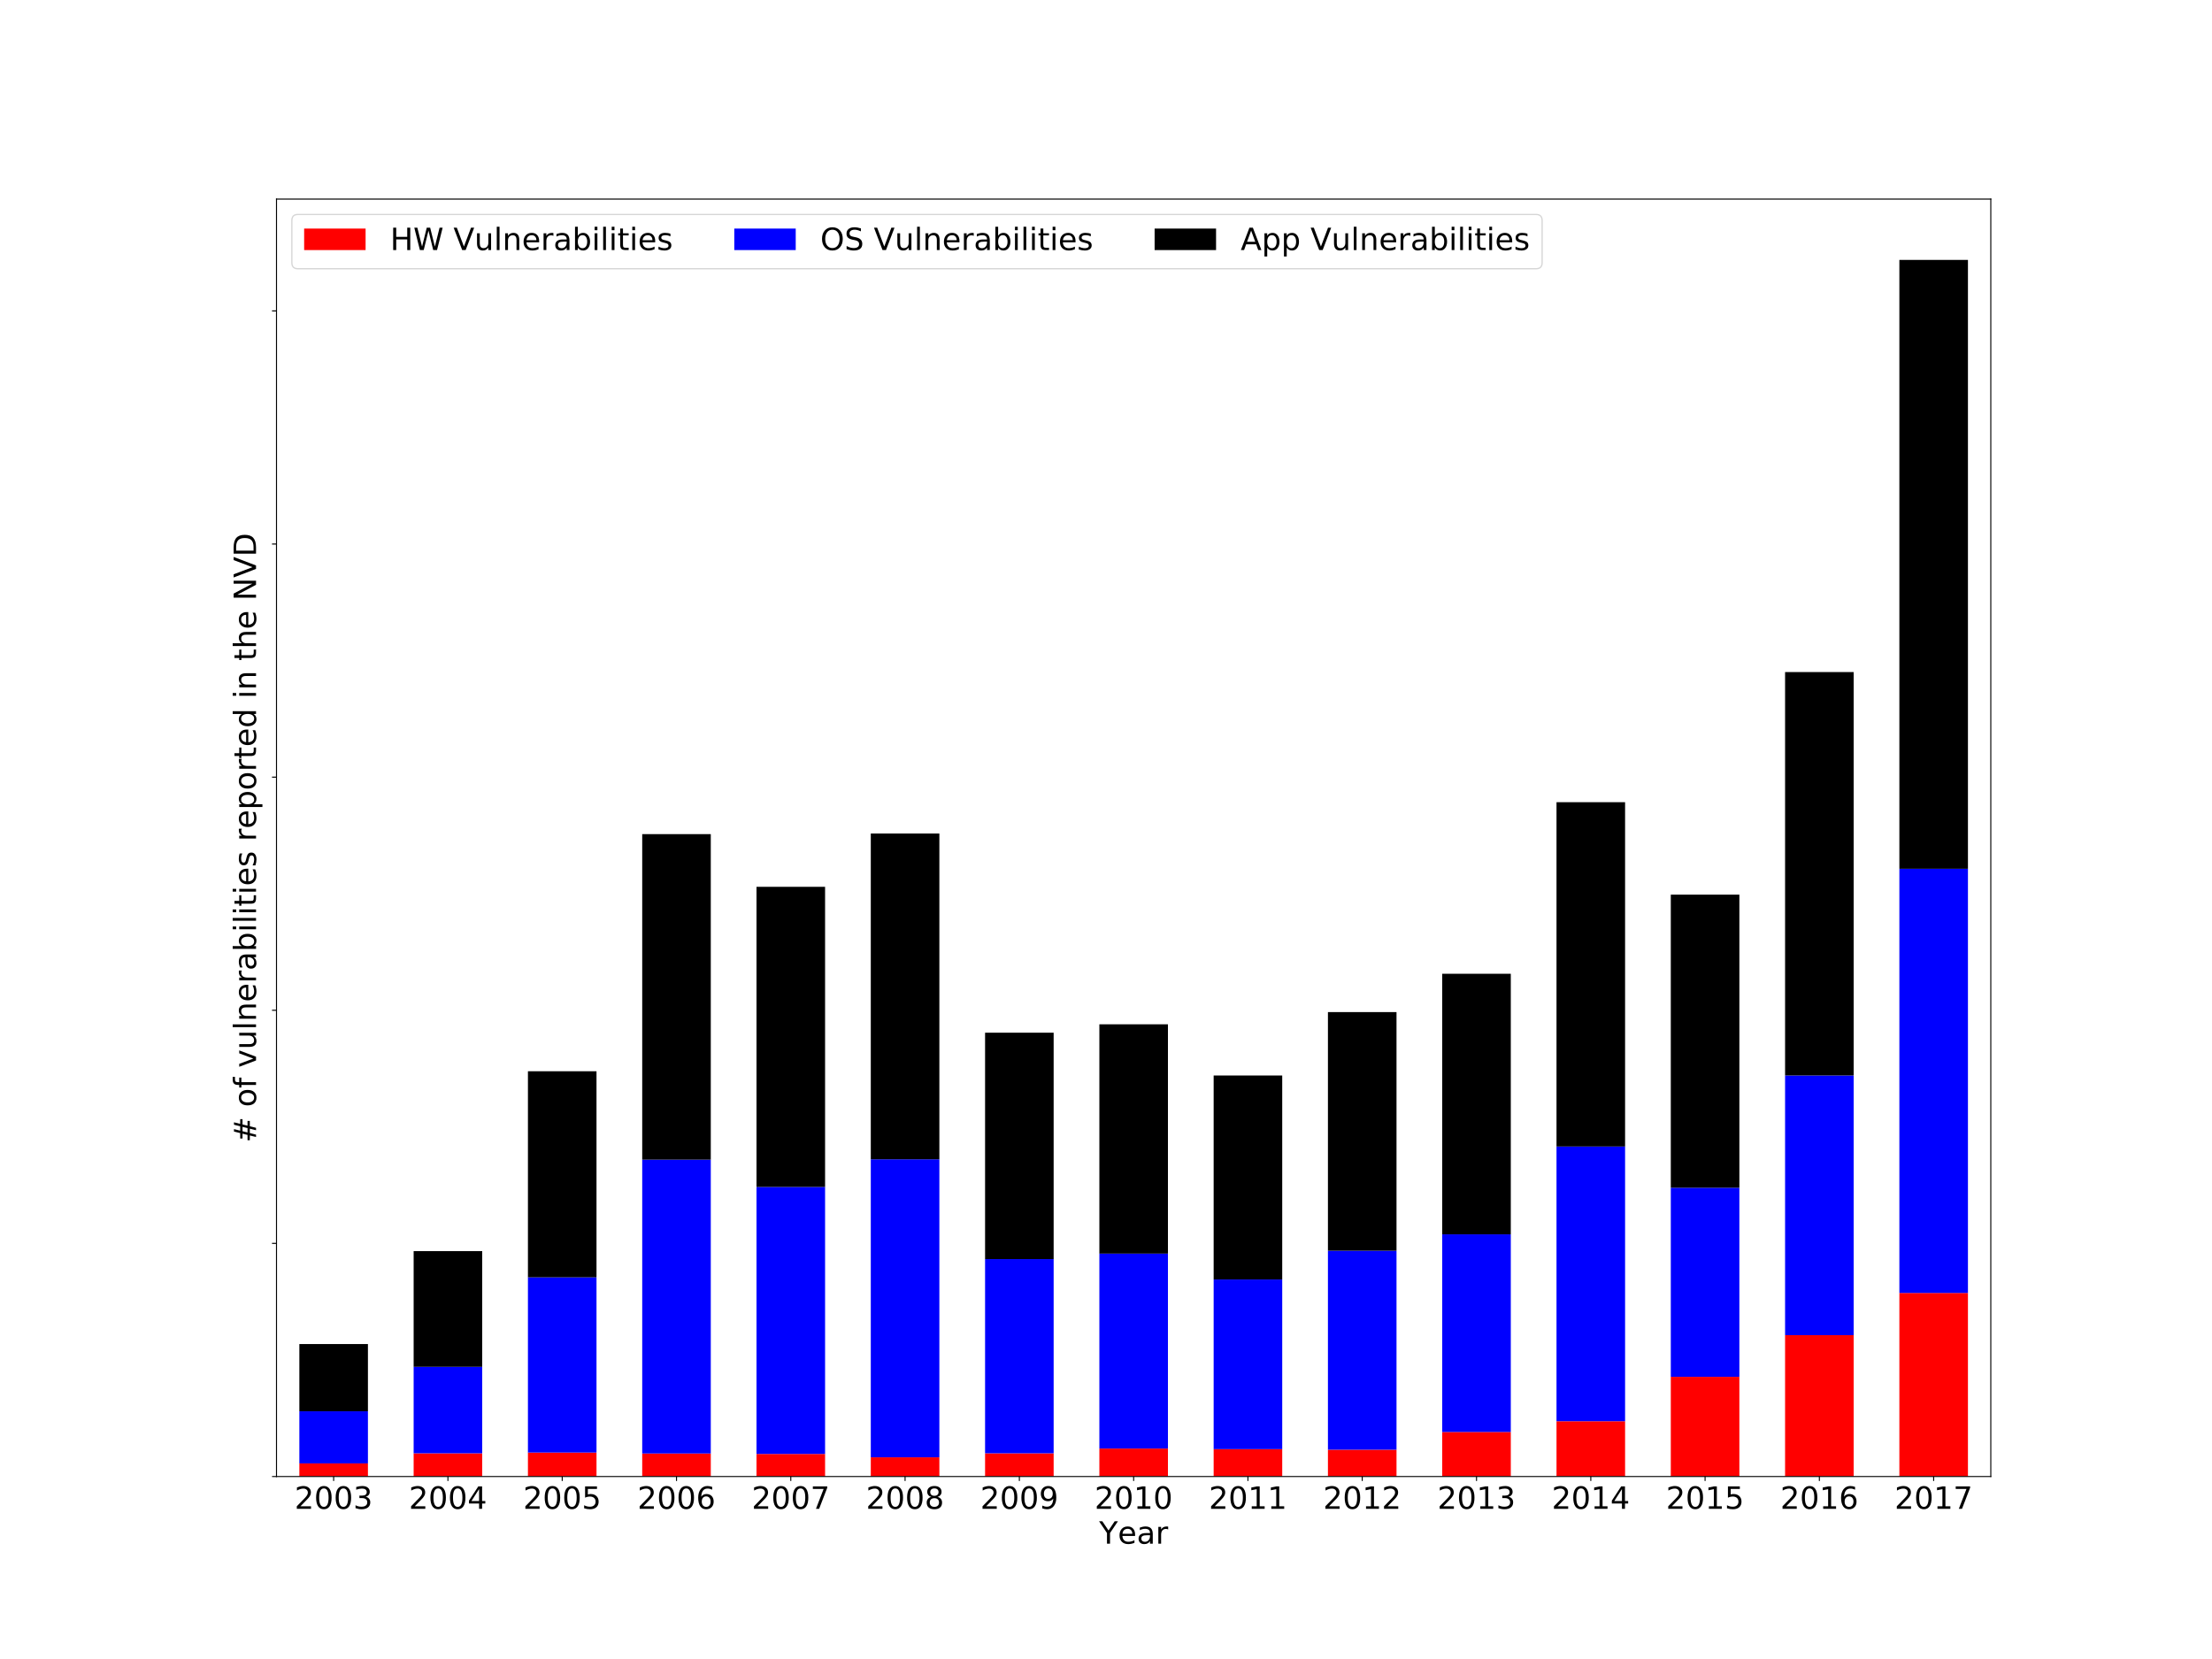 <?xml version="1.0" encoding="utf-8" standalone="no"?>
<!DOCTYPE svg PUBLIC "-//W3C//DTD SVG 1.1//EN"
  "http://www.w3.org/Graphics/SVG/1.1/DTD/svg11.dtd">
<!-- Created with matplotlib (http://matplotlib.org/) -->
<svg height="1296pt" version="1.1" viewBox="0 0 1728 1296" width="1728pt" xmlns="http://www.w3.org/2000/svg" xmlns:xlink="http://www.w3.org/1999/xlink">
 <defs>
  <style type="text/css">
*{stroke-linecap:butt;stroke-linejoin:round;}
  </style>
 </defs>
 <g id="figure_1">
  <g id="patch_1">
   <path d="M 0 1296 
L 1728 1296 
L 1728 0 
L 0 0 
z
" style="fill:#ffffff;"/>
  </g>
  <g id="axes_1">
   <g id="patch_2">
    <path d="M 216 1153.44 
L 1555.2 1153.44 
L 1555.2 155.52 
L 216 155.52 
z
" style="fill:#ffffff;"/>
   </g>
   <g id="patch_3">
    <path clip-path="url(#p1d2dac8d9f)" d="M 233.856 1153.44 
L 287.424 1153.44 
L 287.424 1143.205 
L 233.856 1143.205 
z
" style="fill:#ff0000;"/>
   </g>
   <g id="patch_4">
    <path clip-path="url(#p1d2dac8d9f)" d="M 323.136 1153.44 
L 376.704 1153.44 
L 376.704 1135.302 
L 323.136 1135.302 
z
" style="fill:#ff0000;"/>
   </g>
   <g id="patch_5">
    <path clip-path="url(#p1d2dac8d9f)" d="M 412.416 1153.44 
L 465.984 1153.44 
L 465.984 1134.719 
L 412.416 1134.719 
z
" style="fill:#ff0000;"/>
   </g>
   <g id="patch_6">
    <path clip-path="url(#p1d2dac8d9f)" d="M 501.696 1153.44 
L 555.264 1153.44 
L 555.264 1135.447 
L 501.696 1135.447 
z
" style="fill:#ff0000;"/>
   </g>
   <g id="patch_7">
    <path clip-path="url(#p1d2dac8d9f)" d="M 590.976 1153.44 
L 644.544 1153.44 
L 644.544 1135.812 
L 590.976 1135.812 
z
" style="fill:#ff0000;"/>
   </g>
   <g id="patch_8">
    <path clip-path="url(#p1d2dac8d9f)" d="M 680.256 1153.44 
L 733.824 1153.44 
L 733.824 1138.434 
L 680.256 1138.434 
z
" style="fill:#ff0000;"/>
   </g>
   <g id="patch_9">
    <path clip-path="url(#p1d2dac8d9f)" d="M 769.536 1153.44 
L 823.104 1153.44 
L 823.104 1135.302 
L 769.536 1135.302 
z
" style="fill:#ff0000;"/>
   </g>
   <g id="patch_10">
    <path clip-path="url(#p1d2dac8d9f)" d="M 858.816 1153.44 
L 912.384 1153.44 
L 912.384 1131.587 
L 858.816 1131.587 
z
" style="fill:#ff0000;"/>
   </g>
   <g id="patch_11">
    <path clip-path="url(#p1d2dac8d9f)" d="M 948.096 1153.44 
L 1001.664 1153.44 
L 1001.664 1132.06 
L 948.096 1132.06 
z
" style="fill:#ff0000;"/>
   </g>
   <g id="patch_12">
    <path clip-path="url(#p1d2dac8d9f)" d="M 1037.376 1153.44 
L 1090.944 1153.44 
L 1090.944 1132.497 
L 1037.376 1132.497 
z
" style="fill:#ff0000;"/>
   </g>
   <g id="patch_13">
    <path clip-path="url(#p1d2dac8d9f)" d="M 1126.656 1153.44 
L 1180.224 1153.44 
L 1180.224 1118.657 
L 1126.656 1118.657 
z
" style="fill:#ff0000;"/>
   </g>
   <g id="patch_14">
    <path clip-path="url(#p1d2dac8d9f)" d="M 1215.936 1153.44 
L 1269.504 1153.44 
L 1269.504 1110.243 
L 1215.936 1110.243 
z
" style="fill:#ff0000;"/>
   </g>
   <g id="patch_15">
    <path clip-path="url(#p1d2dac8d9f)" d="M 1305.216 1153.44 
L 1358.784 1153.44 
L 1358.784 1075.569 
L 1305.216 1075.569 
z
" style="fill:#ff0000;"/>
   </g>
   <g id="patch_16">
    <path clip-path="url(#p1d2dac8d9f)" d="M 1394.496 1153.44 
L 1448.064 1153.44 
L 1448.064 1043.008 
L 1394.496 1043.008 
z
" style="fill:#ff0000;"/>
   </g>
   <g id="patch_17">
    <path clip-path="url(#p1d2dac8d9f)" d="M 1483.776 1153.44 
L 1537.344 1153.44 
L 1537.344 1010.046 
L 1483.776 1010.046 
z
" style="fill:#ff0000;"/>
   </g>
   <g id="patch_18">
    <path clip-path="url(#p1d2dac8d9f)" d="M 1573.056 1153.44 
L 1626.624 1153.44 
L 1626.624 1049.637 
L 1573.056 1049.637 
z
" style="fill:#ff0000;"/>
   </g>
   <g id="patch_19">
    <path clip-path="url(#p1d2dac8d9f)" d="M 233.856 1143.205 
L 287.424 1143.205 
L 287.424 1102.485 
L 233.856 1102.485 
z
" style="fill:#0000ff;"/>
   </g>
   <g id="patch_20">
    <path clip-path="url(#p1d2dac8d9f)" d="M 323.136 1135.302 
L 376.704 1135.302 
L 376.704 1067.739 
L 323.136 1067.739 
z
" style="fill:#0000ff;"/>
   </g>
   <g id="patch_21">
    <path clip-path="url(#p1d2dac8d9f)" d="M 412.416 1134.719 
L 465.984 1134.719 
L 465.984 997.808 
L 412.416 997.808 
z
" style="fill:#0000ff;"/>
   </g>
   <g id="patch_22">
    <path clip-path="url(#p1d2dac8d9f)" d="M 501.696 1135.447 
L 555.264 1135.447 
L 555.264 905.915 
L 501.696 905.915 
z
" style="fill:#0000ff;"/>
   </g>
   <g id="patch_23">
    <path clip-path="url(#p1d2dac8d9f)" d="M 590.976 1135.812 
L 644.544 1135.812 
L 644.544 927.222 
L 590.976 927.222 
z
" style="fill:#0000ff;"/>
   </g>
   <g id="patch_24">
    <path clip-path="url(#p1d2dac8d9f)" d="M 680.256 1138.434 
L 733.824 1138.434 
L 733.824 905.624 
L 680.256 905.624 
z
" style="fill:#0000ff;"/>
   </g>
   <g id="patch_25">
    <path clip-path="url(#p1d2dac8d9f)" d="M 769.536 1135.302 
L 823.104 1135.302 
L 823.104 983.603 
L 769.536 983.603 
z
" style="fill:#0000ff;"/>
   </g>
   <g id="patch_26">
    <path clip-path="url(#p1d2dac8d9f)" d="M 858.816 1131.587 
L 912.384 1131.587 
L 912.384 979.306 
L 858.816 979.306 
z
" style="fill:#0000ff;"/>
   </g>
   <g id="patch_27">
    <path clip-path="url(#p1d2dac8d9f)" d="M 948.096 1132.06 
L 1001.664 1132.06 
L 1001.664 999.52 
L 948.096 999.52 
z
" style="fill:#0000ff;"/>
   </g>
   <g id="patch_28">
    <path clip-path="url(#p1d2dac8d9f)" d="M 1037.376 1132.497 
L 1090.944 1132.497 
L 1090.944 977.047 
L 1037.376 977.047 
z
" style="fill:#0000ff;"/>
   </g>
   <g id="patch_29">
    <path clip-path="url(#p1d2dac8d9f)" d="M 1126.656 1118.657 
L 1180.224 1118.657 
L 1180.224 964.263 
L 1126.656 964.263 
z
" style="fill:#0000ff;"/>
   </g>
   <g id="patch_30">
    <path clip-path="url(#p1d2dac8d9f)" d="M 1215.936 1110.243 
L 1269.504 1110.243 
L 1269.504 895.644 
L 1215.936 895.644 
z
" style="fill:#0000ff;"/>
   </g>
   <g id="patch_31">
    <path clip-path="url(#p1d2dac8d9f)" d="M 1305.216 1075.569 
L 1358.784 1075.569 
L 1358.784 927.841 
L 1305.216 927.841 
z
" style="fill:#0000ff;"/>
   </g>
   <g id="patch_32">
    <path clip-path="url(#p1d2dac8d9f)" d="M 1394.496 1043.008 
L 1448.064 1043.008 
L 1448.064 840.137 
L 1394.496 840.137 
z
" style="fill:#0000ff;"/>
   </g>
   <g id="patch_33">
    <path clip-path="url(#p1d2dac8d9f)" d="M 1483.776 1010.046 
L 1537.344 1010.046 
L 1537.344 678.677 
L 1483.776 678.677 
z
" style="fill:#0000ff;"/>
   </g>
   <g id="patch_34">
    <path clip-path="url(#p1d2dac8d9f)" d="M 1573.056 1049.637 
L 1626.624 1049.637 
L 1626.624 771.517 
L 1573.056 771.517 
z
" style="fill:#0000ff;"/>
   </g>
   <g id="patch_35">
    <path clip-path="url(#p1d2dac8d9f)" d="M 233.856 1102.485 
L 287.424 1102.485 
L 287.424 1049.965 
L 233.856 1049.965 
z
"/>
   </g>
   <g id="patch_36">
    <path clip-path="url(#p1d2dac8d9f)" d="M 323.136 1067.739 
L 376.704 1067.739 
L 376.704 977.375 
L 323.136 977.375 
z
"/>
   </g>
   <g id="patch_37">
    <path clip-path="url(#p1d2dac8d9f)" d="M 412.416 997.808 
L 465.984 997.808 
L 465.984 836.859 
L 412.416 836.859 
z
"/>
   </g>
   <g id="patch_38">
    <path clip-path="url(#p1d2dac8d9f)" d="M 501.696 905.915 
L 555.264 905.915 
L 555.264 651.615 
L 501.696 651.615 
z
"/>
   </g>
   <g id="patch_39">
    <path clip-path="url(#p1d2dac8d9f)" d="M 590.976 927.222 
L 644.544 927.222 
L 644.544 692.772 
L 590.976 692.772 
z
"/>
   </g>
   <g id="patch_40">
    <path clip-path="url(#p1d2dac8d9f)" d="M 680.256 905.624 
L 733.824 905.624 
L 733.824 651.142 
L 680.256 651.142 
z
"/>
   </g>
   <g id="patch_41">
    <path clip-path="url(#p1d2dac8d9f)" d="M 769.536 983.603 
L 823.104 983.603 
L 823.104 806.737 
L 769.536 806.737 
z
"/>
   </g>
   <g id="patch_42">
    <path clip-path="url(#p1d2dac8d9f)" d="M 858.816 979.306 
L 912.384 979.306 
L 912.384 800.181 
L 858.816 800.181 
z
"/>
   </g>
   <g id="patch_43">
    <path clip-path="url(#p1d2dac8d9f)" d="M 948.096 999.52 
L 1001.664 999.52 
L 1001.664 840.173 
L 948.096 840.173 
z
"/>
   </g>
   <g id="patch_44">
    <path clip-path="url(#p1d2dac8d9f)" d="M 1037.376 977.047 
L 1090.944 977.047 
L 1090.944 790.639 
L 1037.376 790.639 
z
"/>
   </g>
   <g id="patch_45">
    <path clip-path="url(#p1d2dac8d9f)" d="M 1126.656 964.263 
L 1180.224 964.263 
L 1180.224 760.7 
L 1126.656 760.7 
z
"/>
   </g>
   <g id="patch_46">
    <path clip-path="url(#p1d2dac8d9f)" d="M 1215.936 895.644 
L 1269.504 895.644 
L 1269.504 626.666 
L 1215.936 626.666 
z
"/>
   </g>
   <g id="patch_47">
    <path clip-path="url(#p1d2dac8d9f)" d="M 1305.216 927.841 
L 1358.784 927.841 
L 1358.784 698.891 
L 1305.216 698.891 
z
"/>
   </g>
   <g id="patch_48">
    <path clip-path="url(#p1d2dac8d9f)" d="M 1394.496 840.137 
L 1448.064 840.137 
L 1448.064 525.012 
L 1394.496 525.012 
z
"/>
   </g>
   <g id="patch_49">
    <path clip-path="url(#p1d2dac8d9f)" d="M 1483.776 678.677 
L 1537.344 678.677 
L 1537.344 203.04 
L 1483.776 203.04 
z
"/>
   </g>
   <g id="patch_50">
    <path clip-path="url(#p1d2dac8d9f)" d="M 1573.056 771.517 
L 1626.624 771.517 
L 1626.624 388.247 
L 1573.056 388.247 
z
"/>
   </g>
   <g id="matplotlib.axis_1">
    <g id="xtick_1">
     <g id="line2d_1">
      <defs>
       <path d="M 0 0 
L 0 3.5 
" id="m0d1021590b" style="stroke:#000000;stroke-width:0.8;"/>
      </defs>
      <g>
       <use style="stroke:#000000;stroke-width:0.8;" x="260.64" xlink:href="#m0d1021590b" y="1153.44"/>
      </g>
     </g>
     <g id="text_1">
      <!-- 2003 -->
      <defs>
       <path d="M 19.188 8.297 
L 53.609 8.297 
L 53.609 0 
L 7.328 0 
L 7.328 8.297 
Q 12.938 14.109 22.625 23.891 
Q 32.328 33.688 34.812 36.531 
Q 39.547 41.844 41.422 45.531 
Q 43.312 49.219 43.312 52.781 
Q 43.312 58.594 39.234 62.25 
Q 35.156 65.922 28.609 65.922 
Q 23.969 65.922 18.812 64.312 
Q 13.672 62.703 7.812 59.422 
L 7.812 69.391 
Q 13.766 71.781 18.938 73 
Q 24.125 74.219 28.422 74.219 
Q 39.75 74.219 46.484 68.547 
Q 53.219 62.891 53.219 53.422 
Q 53.219 48.922 51.531 44.891 
Q 49.859 40.875 45.406 35.406 
Q 44.188 33.984 37.641 27.219 
Q 31.109 20.453 19.188 8.297 
z
" id="DejaVuSans-32"/>
       <path d="M 31.781 66.406 
Q 24.172 66.406 20.328 58.906 
Q 16.5 51.422 16.5 36.375 
Q 16.5 21.391 20.328 13.891 
Q 24.172 6.391 31.781 6.391 
Q 39.453 6.391 43.281 13.891 
Q 47.125 21.391 47.125 36.375 
Q 47.125 51.422 43.281 58.906 
Q 39.453 66.406 31.781 66.406 
z
M 31.781 74.219 
Q 44.047 74.219 50.516 64.516 
Q 56.984 54.828 56.984 36.375 
Q 56.984 17.969 50.516 8.266 
Q 44.047 -1.422 31.781 -1.422 
Q 19.531 -1.422 13.062 8.266 
Q 6.594 17.969 6.594 36.375 
Q 6.594 54.828 13.062 64.516 
Q 19.531 74.219 31.781 74.219 
z
" id="DejaVuSans-30"/>
       <path d="M 40.578 39.312 
Q 47.656 37.797 51.625 33 
Q 55.609 28.219 55.609 21.188 
Q 55.609 10.406 48.188 4.484 
Q 40.766 -1.422 27.094 -1.422 
Q 22.516 -1.422 17.656 -0.516 
Q 12.797 0.391 7.625 2.203 
L 7.625 11.719 
Q 11.719 9.328 16.594 8.109 
Q 21.484 6.891 26.812 6.891 
Q 36.078 6.891 40.938 10.547 
Q 45.797 14.203 45.797 21.188 
Q 45.797 27.641 41.281 31.266 
Q 36.766 34.906 28.719 34.906 
L 20.219 34.906 
L 20.219 43.016 
L 29.109 43.016 
Q 36.375 43.016 40.234 45.922 
Q 44.094 48.828 44.094 54.297 
Q 44.094 59.906 40.109 62.906 
Q 36.141 65.922 28.719 65.922 
Q 24.656 65.922 20.016 65.031 
Q 15.375 64.156 9.812 62.312 
L 9.812 71.094 
Q 15.438 72.656 20.344 73.438 
Q 25.25 74.219 29.594 74.219 
Q 40.828 74.219 47.359 69.109 
Q 53.906 64.016 53.906 55.328 
Q 53.906 49.266 50.438 45.094 
Q 46.969 40.922 40.578 39.312 
z
" id="DejaVuSans-33"/>
      </defs>
      <g transform="translate(230.1 1178.676)scale(0.24 -0.24)">
       <use xlink:href="#DejaVuSans-32"/>
       <use x="63.623" xlink:href="#DejaVuSans-30"/>
       <use x="127.246" xlink:href="#DejaVuSans-30"/>
       <use x="190.869" xlink:href="#DejaVuSans-33"/>
      </g>
     </g>
    </g>
    <g id="xtick_2">
     <g id="line2d_2">
      <g>
       <use style="stroke:#000000;stroke-width:0.8;" x="349.92" xlink:href="#m0d1021590b" y="1153.44"/>
      </g>
     </g>
     <g id="text_2">
      <!-- 2004 -->
      <defs>
       <path d="M 37.797 64.312 
L 12.891 25.391 
L 37.797 25.391 
z
M 35.203 72.906 
L 47.609 72.906 
L 47.609 25.391 
L 58.016 25.391 
L 58.016 17.188 
L 47.609 17.188 
L 47.609 0 
L 37.797 0 
L 37.797 17.188 
L 4.891 17.188 
L 4.891 26.703 
z
" id="DejaVuSans-34"/>
      </defs>
      <g transform="translate(319.38 1178.676)scale(0.24 -0.24)">
       <use xlink:href="#DejaVuSans-32"/>
       <use x="63.623" xlink:href="#DejaVuSans-30"/>
       <use x="127.246" xlink:href="#DejaVuSans-30"/>
       <use x="190.869" xlink:href="#DejaVuSans-34"/>
      </g>
     </g>
    </g>
    <g id="xtick_3">
     <g id="line2d_3">
      <g>
       <use style="stroke:#000000;stroke-width:0.8;" x="439.2" xlink:href="#m0d1021590b" y="1153.44"/>
      </g>
     </g>
     <g id="text_3">
      <!-- 2005 -->
      <defs>
       <path d="M 10.797 72.906 
L 49.516 72.906 
L 49.516 64.594 
L 19.828 64.594 
L 19.828 46.734 
Q 21.969 47.469 24.109 47.828 
Q 26.266 48.188 28.422 48.188 
Q 40.625 48.188 47.75 41.5 
Q 54.891 34.812 54.891 23.391 
Q 54.891 11.625 47.562 5.094 
Q 40.234 -1.422 26.906 -1.422 
Q 22.312 -1.422 17.547 -0.641 
Q 12.797 0.141 7.719 1.703 
L 7.719 11.625 
Q 12.109 9.234 16.797 8.062 
Q 21.484 6.891 26.703 6.891 
Q 35.156 6.891 40.078 11.328 
Q 45.016 15.766 45.016 23.391 
Q 45.016 31 40.078 35.438 
Q 35.156 39.891 26.703 39.891 
Q 22.75 39.891 18.812 39.016 
Q 14.891 38.141 10.797 36.281 
z
" id="DejaVuSans-35"/>
      </defs>
      <g transform="translate(408.66 1178.676)scale(0.24 -0.24)">
       <use xlink:href="#DejaVuSans-32"/>
       <use x="63.623" xlink:href="#DejaVuSans-30"/>
       <use x="127.246" xlink:href="#DejaVuSans-30"/>
       <use x="190.869" xlink:href="#DejaVuSans-35"/>
      </g>
     </g>
    </g>
    <g id="xtick_4">
     <g id="line2d_4">
      <g>
       <use style="stroke:#000000;stroke-width:0.8;" x="528.48" xlink:href="#m0d1021590b" y="1153.44"/>
      </g>
     </g>
     <g id="text_4">
      <!-- 2006 -->
      <defs>
       <path d="M 33.016 40.375 
Q 26.375 40.375 22.484 35.828 
Q 18.609 31.297 18.609 23.391 
Q 18.609 15.531 22.484 10.953 
Q 26.375 6.391 33.016 6.391 
Q 39.656 6.391 43.531 10.953 
Q 47.406 15.531 47.406 23.391 
Q 47.406 31.297 43.531 35.828 
Q 39.656 40.375 33.016 40.375 
z
M 52.594 71.297 
L 52.594 62.312 
Q 48.875 64.062 45.094 64.984 
Q 41.312 65.922 37.594 65.922 
Q 27.828 65.922 22.672 59.328 
Q 17.531 52.734 16.797 39.406 
Q 19.672 43.656 24.016 45.922 
Q 28.375 48.188 33.594 48.188 
Q 44.578 48.188 50.953 41.516 
Q 57.328 34.859 57.328 23.391 
Q 57.328 12.156 50.688 5.359 
Q 44.047 -1.422 33.016 -1.422 
Q 20.359 -1.422 13.672 8.266 
Q 6.984 17.969 6.984 36.375 
Q 6.984 53.656 15.188 63.938 
Q 23.391 74.219 37.203 74.219 
Q 40.922 74.219 44.703 73.484 
Q 48.484 72.75 52.594 71.297 
z
" id="DejaVuSans-36"/>
      </defs>
      <g transform="translate(497.94 1178.676)scale(0.24 -0.24)">
       <use xlink:href="#DejaVuSans-32"/>
       <use x="63.623" xlink:href="#DejaVuSans-30"/>
       <use x="127.246" xlink:href="#DejaVuSans-30"/>
       <use x="190.869" xlink:href="#DejaVuSans-36"/>
      </g>
     </g>
    </g>
    <g id="xtick_5">
     <g id="line2d_5">
      <g>
       <use style="stroke:#000000;stroke-width:0.8;" x="617.76" xlink:href="#m0d1021590b" y="1153.44"/>
      </g>
     </g>
     <g id="text_5">
      <!-- 2007 -->
      <defs>
       <path d="M 8.203 72.906 
L 55.078 72.906 
L 55.078 68.703 
L 28.609 0 
L 18.312 0 
L 43.219 64.594 
L 8.203 64.594 
z
" id="DejaVuSans-37"/>
      </defs>
      <g transform="translate(587.22 1178.676)scale(0.24 -0.24)">
       <use xlink:href="#DejaVuSans-32"/>
       <use x="63.623" xlink:href="#DejaVuSans-30"/>
       <use x="127.246" xlink:href="#DejaVuSans-30"/>
       <use x="190.869" xlink:href="#DejaVuSans-37"/>
      </g>
     </g>
    </g>
    <g id="xtick_6">
     <g id="line2d_6">
      <g>
       <use style="stroke:#000000;stroke-width:0.8;" x="707.04" xlink:href="#m0d1021590b" y="1153.44"/>
      </g>
     </g>
     <g id="text_6">
      <!-- 2008 -->
      <defs>
       <path d="M 31.781 34.625 
Q 24.75 34.625 20.719 30.859 
Q 16.703 27.094 16.703 20.516 
Q 16.703 13.922 20.719 10.156 
Q 24.75 6.391 31.781 6.391 
Q 38.812 6.391 42.859 10.172 
Q 46.922 13.969 46.922 20.516 
Q 46.922 27.094 42.891 30.859 
Q 38.875 34.625 31.781 34.625 
z
M 21.922 38.812 
Q 15.578 40.375 12.031 44.719 
Q 8.5 49.078 8.5 55.328 
Q 8.5 64.062 14.719 69.141 
Q 20.953 74.219 31.781 74.219 
Q 42.672 74.219 48.875 69.141 
Q 55.078 64.062 55.078 55.328 
Q 55.078 49.078 51.531 44.719 
Q 48 40.375 41.703 38.812 
Q 48.828 37.156 52.797 32.312 
Q 56.781 27.484 56.781 20.516 
Q 56.781 9.906 50.312 4.234 
Q 43.844 -1.422 31.781 -1.422 
Q 19.734 -1.422 13.25 4.234 
Q 6.781 9.906 6.781 20.516 
Q 6.781 27.484 10.781 32.312 
Q 14.797 37.156 21.922 38.812 
z
M 18.312 54.391 
Q 18.312 48.734 21.844 45.562 
Q 25.391 42.391 31.781 42.391 
Q 38.141 42.391 41.719 45.562 
Q 45.312 48.734 45.312 54.391 
Q 45.312 60.062 41.719 63.234 
Q 38.141 66.406 31.781 66.406 
Q 25.391 66.406 21.844 63.234 
Q 18.312 60.062 18.312 54.391 
z
" id="DejaVuSans-38"/>
      </defs>
      <g transform="translate(676.5 1178.676)scale(0.24 -0.24)">
       <use xlink:href="#DejaVuSans-32"/>
       <use x="63.623" xlink:href="#DejaVuSans-30"/>
       <use x="127.246" xlink:href="#DejaVuSans-30"/>
       <use x="190.869" xlink:href="#DejaVuSans-38"/>
      </g>
     </g>
    </g>
    <g id="xtick_7">
     <g id="line2d_7">
      <g>
       <use style="stroke:#000000;stroke-width:0.8;" x="796.32" xlink:href="#m0d1021590b" y="1153.44"/>
      </g>
     </g>
     <g id="text_7">
      <!-- 2009 -->
      <defs>
       <path d="M 10.984 1.516 
L 10.984 10.5 
Q 14.703 8.734 18.5 7.812 
Q 22.312 6.891 25.984 6.891 
Q 35.75 6.891 40.891 13.453 
Q 46.047 20.016 46.781 33.406 
Q 43.953 29.203 39.594 26.953 
Q 35.25 24.703 29.984 24.703 
Q 19.047 24.703 12.672 31.312 
Q 6.297 37.938 6.297 49.422 
Q 6.297 60.641 12.938 67.422 
Q 19.578 74.219 30.609 74.219 
Q 43.266 74.219 49.922 64.516 
Q 56.594 54.828 56.594 36.375 
Q 56.594 19.141 48.406 8.859 
Q 40.234 -1.422 26.422 -1.422 
Q 22.703 -1.422 18.891 -0.688 
Q 15.094 0.047 10.984 1.516 
z
M 30.609 32.422 
Q 37.25 32.422 41.125 36.953 
Q 45.016 41.5 45.016 49.422 
Q 45.016 57.281 41.125 61.844 
Q 37.25 66.406 30.609 66.406 
Q 23.969 66.406 20.094 61.844 
Q 16.219 57.281 16.219 49.422 
Q 16.219 41.5 20.094 36.953 
Q 23.969 32.422 30.609 32.422 
z
" id="DejaVuSans-39"/>
      </defs>
      <g transform="translate(765.78 1178.676)scale(0.24 -0.24)">
       <use xlink:href="#DejaVuSans-32"/>
       <use x="63.623" xlink:href="#DejaVuSans-30"/>
       <use x="127.246" xlink:href="#DejaVuSans-30"/>
       <use x="190.869" xlink:href="#DejaVuSans-39"/>
      </g>
     </g>
    </g>
    <g id="xtick_8">
     <g id="line2d_8">
      <g>
       <use style="stroke:#000000;stroke-width:0.8;" x="885.6" xlink:href="#m0d1021590b" y="1153.44"/>
      </g>
     </g>
     <g id="text_8">
      <!-- 2010 -->
      <defs>
       <path d="M 12.406 8.297 
L 28.516 8.297 
L 28.516 63.922 
L 10.984 60.406 
L 10.984 69.391 
L 28.422 72.906 
L 38.281 72.906 
L 38.281 8.297 
L 54.391 8.297 
L 54.391 0 
L 12.406 0 
z
" id="DejaVuSans-31"/>
      </defs>
      <g transform="translate(855.06 1178.676)scale(0.24 -0.24)">
       <use xlink:href="#DejaVuSans-32"/>
       <use x="63.623" xlink:href="#DejaVuSans-30"/>
       <use x="127.246" xlink:href="#DejaVuSans-31"/>
       <use x="190.869" xlink:href="#DejaVuSans-30"/>
      </g>
     </g>
    </g>
    <g id="xtick_9">
     <g id="line2d_9">
      <g>
       <use style="stroke:#000000;stroke-width:0.8;" x="974.88" xlink:href="#m0d1021590b" y="1153.44"/>
      </g>
     </g>
     <g id="text_9">
      <!-- 2011 -->
      <g transform="translate(944.34 1178.676)scale(0.24 -0.24)">
       <use xlink:href="#DejaVuSans-32"/>
       <use x="63.623" xlink:href="#DejaVuSans-30"/>
       <use x="127.246" xlink:href="#DejaVuSans-31"/>
       <use x="190.869" xlink:href="#DejaVuSans-31"/>
      </g>
     </g>
    </g>
    <g id="xtick_10">
     <g id="line2d_10">
      <g>
       <use style="stroke:#000000;stroke-width:0.8;" x="1064.16" xlink:href="#m0d1021590b" y="1153.44"/>
      </g>
     </g>
     <g id="text_10">
      <!-- 2012 -->
      <g transform="translate(1033.62 1178.676)scale(0.24 -0.24)">
       <use xlink:href="#DejaVuSans-32"/>
       <use x="63.623" xlink:href="#DejaVuSans-30"/>
       <use x="127.246" xlink:href="#DejaVuSans-31"/>
       <use x="190.869" xlink:href="#DejaVuSans-32"/>
      </g>
     </g>
    </g>
    <g id="xtick_11">
     <g id="line2d_11">
      <g>
       <use style="stroke:#000000;stroke-width:0.8;" x="1153.44" xlink:href="#m0d1021590b" y="1153.44"/>
      </g>
     </g>
     <g id="text_11">
      <!-- 2013 -->
      <g transform="translate(1122.9 1178.676)scale(0.24 -0.24)">
       <use xlink:href="#DejaVuSans-32"/>
       <use x="63.623" xlink:href="#DejaVuSans-30"/>
       <use x="127.246" xlink:href="#DejaVuSans-31"/>
       <use x="190.869" xlink:href="#DejaVuSans-33"/>
      </g>
     </g>
    </g>
    <g id="xtick_12">
     <g id="line2d_12">
      <g>
       <use style="stroke:#000000;stroke-width:0.8;" x="1242.72" xlink:href="#m0d1021590b" y="1153.44"/>
      </g>
     </g>
     <g id="text_12">
      <!-- 2014 -->
      <g transform="translate(1212.18 1178.676)scale(0.24 -0.24)">
       <use xlink:href="#DejaVuSans-32"/>
       <use x="63.623" xlink:href="#DejaVuSans-30"/>
       <use x="127.246" xlink:href="#DejaVuSans-31"/>
       <use x="190.869" xlink:href="#DejaVuSans-34"/>
      </g>
     </g>
    </g>
    <g id="xtick_13">
     <g id="line2d_13">
      <g>
       <use style="stroke:#000000;stroke-width:0.8;" x="1332" xlink:href="#m0d1021590b" y="1153.44"/>
      </g>
     </g>
     <g id="text_13">
      <!-- 2015 -->
      <g transform="translate(1301.46 1178.676)scale(0.24 -0.24)">
       <use xlink:href="#DejaVuSans-32"/>
       <use x="63.623" xlink:href="#DejaVuSans-30"/>
       <use x="127.246" xlink:href="#DejaVuSans-31"/>
       <use x="190.869" xlink:href="#DejaVuSans-35"/>
      </g>
     </g>
    </g>
    <g id="xtick_14">
     <g id="line2d_14">
      <g>
       <use style="stroke:#000000;stroke-width:0.8;" x="1421.28" xlink:href="#m0d1021590b" y="1153.44"/>
      </g>
     </g>
     <g id="text_14">
      <!-- 2016 -->
      <g transform="translate(1390.74 1178.676)scale(0.24 -0.24)">
       <use xlink:href="#DejaVuSans-32"/>
       <use x="63.623" xlink:href="#DejaVuSans-30"/>
       <use x="127.246" xlink:href="#DejaVuSans-31"/>
       <use x="190.869" xlink:href="#DejaVuSans-36"/>
      </g>
     </g>
    </g>
    <g id="xtick_15">
     <g id="line2d_15">
      <g>
       <use style="stroke:#000000;stroke-width:0.8;" x="1510.56" xlink:href="#m0d1021590b" y="1153.44"/>
      </g>
     </g>
     <g id="text_15">
      <!-- 2017 -->
      <g transform="translate(1480.02 1178.676)scale(0.24 -0.24)">
       <use xlink:href="#DejaVuSans-32"/>
       <use x="63.623" xlink:href="#DejaVuSans-30"/>
       <use x="127.246" xlink:href="#DejaVuSans-31"/>
       <use x="190.869" xlink:href="#DejaVuSans-37"/>
      </g>
     </g>
    </g>
    <g id="text_16">
     <!-- Year -->
     <defs>
      <path d="M -0.203 72.906 
L 10.406 72.906 
L 30.609 42.922 
L 50.688 72.906 
L 61.281 72.906 
L 35.5 34.719 
L 35.5 0 
L 25.594 0 
L 25.594 34.719 
z
" id="DejaVuSans-59"/>
      <path d="M 56.203 29.594 
L 56.203 25.203 
L 14.891 25.203 
Q 15.484 15.922 20.484 11.062 
Q 25.484 6.203 34.422 6.203 
Q 39.594 6.203 44.453 7.469 
Q 49.312 8.734 54.109 11.281 
L 54.109 2.781 
Q 49.266 0.734 44.188 -0.344 
Q 39.109 -1.422 33.891 -1.422 
Q 20.797 -1.422 13.156 6.188 
Q 5.516 13.812 5.516 26.812 
Q 5.516 40.234 12.766 48.109 
Q 20.016 56 32.328 56 
Q 43.359 56 49.781 48.891 
Q 56.203 41.797 56.203 29.594 
z
M 47.219 32.234 
Q 47.125 39.594 43.094 43.984 
Q 39.062 48.391 32.422 48.391 
Q 24.906 48.391 20.391 44.141 
Q 15.875 39.891 15.188 32.172 
z
" id="DejaVuSans-65"/>
      <path d="M 34.281 27.484 
Q 23.391 27.484 19.188 25 
Q 14.984 22.516 14.984 16.5 
Q 14.984 11.719 18.141 8.906 
Q 21.297 6.109 26.703 6.109 
Q 34.188 6.109 38.703 11.406 
Q 43.219 16.703 43.219 25.484 
L 43.219 27.484 
z
M 52.203 31.203 
L 52.203 0 
L 43.219 0 
L 43.219 8.297 
Q 40.141 3.328 35.547 0.953 
Q 30.953 -1.422 24.312 -1.422 
Q 15.922 -1.422 10.953 3.297 
Q 6 8.016 6 15.922 
Q 6 25.141 12.172 29.828 
Q 18.359 34.516 30.609 34.516 
L 43.219 34.516 
L 43.219 35.406 
Q 43.219 41.609 39.141 45 
Q 35.062 48.391 27.688 48.391 
Q 23 48.391 18.547 47.266 
Q 14.109 46.141 10.016 43.891 
L 10.016 52.203 
Q 14.938 54.109 19.578 55.047 
Q 24.219 56 28.609 56 
Q 40.484 56 46.344 49.844 
Q 52.203 43.703 52.203 31.203 
z
" id="DejaVuSans-61"/>
      <path d="M 41.109 46.297 
Q 39.594 47.172 37.812 47.578 
Q 36.031 48 33.891 48 
Q 26.266 48 22.188 43.047 
Q 18.109 38.094 18.109 28.812 
L 18.109 0 
L 9.078 0 
L 9.078 54.688 
L 18.109 54.688 
L 18.109 46.188 
Q 20.953 51.172 25.484 53.578 
Q 30.031 56 36.531 56 
Q 37.453 56 38.578 55.875 
Q 39.703 55.766 41.062 55.516 
z
" id="DejaVuSans-72"/>
     </defs>
     <g transform="translate(858.624 1205.904)scale(0.24 -0.24)">
      <use xlink:href="#DejaVuSans-59"/>
      <use x="60.881" xlink:href="#DejaVuSans-65"/>
      <use x="122.404" xlink:href="#DejaVuSans-61"/>
      <use x="183.684" xlink:href="#DejaVuSans-72"/>
     </g>
    </g>
   </g>
   <g id="matplotlib.axis_2">
    <g id="ytick_1">
     <g id="line2d_16">
      <defs>
       <path d="M 0 0 
L -3.5 0 
" id="m37c397dffe" style="stroke:#000000;stroke-width:0.8;"/>
      </defs>
      <g>
       <use style="stroke:#000000;stroke-width:0.8;" x="216" xlink:href="#m37c397dffe" y="1153.44"/>
      </g>
     </g>
    </g>
    <g id="ytick_2">
     <g id="line2d_17">
      <g>
       <use style="stroke:#000000;stroke-width:0.8;" x="216" xlink:href="#m37c397dffe" y="971.329"/>
      </g>
     </g>
    </g>
    <g id="ytick_3">
     <g id="line2d_18">
      <g>
       <use style="stroke:#000000;stroke-width:0.8;" x="216" xlink:href="#m37c397dffe" y="789.218"/>
      </g>
     </g>
    </g>
    <g id="ytick_4">
     <g id="line2d_19">
      <g>
       <use style="stroke:#000000;stroke-width:0.8;" x="216" xlink:href="#m37c397dffe" y="607.108"/>
      </g>
     </g>
    </g>
    <g id="ytick_5">
     <g id="line2d_20">
      <g>
       <use style="stroke:#000000;stroke-width:0.8;" x="216" xlink:href="#m37c397dffe" y="424.997"/>
      </g>
     </g>
    </g>
    <g id="ytick_6">
     <g id="line2d_21">
      <g>
       <use style="stroke:#000000;stroke-width:0.8;" x="216" xlink:href="#m37c397dffe" y="242.886"/>
      </g>
     </g>
    </g>
    <g id="text_17">
     <!-- # of vulnerabilities reported in the NVD -->
     <defs>
      <path d="M 51.125 44 
L 36.922 44 
L 32.812 27.688 
L 47.125 27.688 
z
M 43.797 71.781 
L 38.719 51.516 
L 52.984 51.516 
L 58.109 71.781 
L 65.922 71.781 
L 60.891 51.516 
L 76.125 51.516 
L 76.125 44 
L 58.984 44 
L 54.984 27.688 
L 70.516 27.688 
L 70.516 20.219 
L 53.078 20.219 
L 48 0 
L 40.188 0 
L 45.219 20.219 
L 30.906 20.219 
L 25.875 0 
L 18.016 0 
L 23.094 20.219 
L 7.719 20.219 
L 7.719 27.688 
L 24.906 27.688 
L 29 44 
L 13.281 44 
L 13.281 51.516 
L 30.906 51.516 
L 35.891 71.781 
z
" id="DejaVuSans-23"/>
      <path id="DejaVuSans-20"/>
      <path d="M 30.609 48.391 
Q 23.391 48.391 19.188 42.75 
Q 14.984 37.109 14.984 27.297 
Q 14.984 17.484 19.156 11.844 
Q 23.344 6.203 30.609 6.203 
Q 37.797 6.203 41.984 11.859 
Q 46.188 17.531 46.188 27.297 
Q 46.188 37.016 41.984 42.703 
Q 37.797 48.391 30.609 48.391 
z
M 30.609 56 
Q 42.328 56 49.016 48.375 
Q 55.719 40.766 55.719 27.297 
Q 55.719 13.875 49.016 6.219 
Q 42.328 -1.422 30.609 -1.422 
Q 18.844 -1.422 12.172 6.219 
Q 5.516 13.875 5.516 27.297 
Q 5.516 40.766 12.172 48.375 
Q 18.844 56 30.609 56 
z
" id="DejaVuSans-6f"/>
      <path d="M 37.109 75.984 
L 37.109 68.5 
L 28.516 68.5 
Q 23.688 68.5 21.797 66.547 
Q 19.922 64.594 19.922 59.516 
L 19.922 54.688 
L 34.719 54.688 
L 34.719 47.703 
L 19.922 47.703 
L 19.922 0 
L 10.891 0 
L 10.891 47.703 
L 2.297 47.703 
L 2.297 54.688 
L 10.891 54.688 
L 10.891 58.5 
Q 10.891 67.625 15.141 71.797 
Q 19.391 75.984 28.609 75.984 
z
" id="DejaVuSans-66"/>
      <path d="M 2.984 54.688 
L 12.5 54.688 
L 29.594 8.797 
L 46.688 54.688 
L 56.203 54.688 
L 35.688 0 
L 23.484 0 
z
" id="DejaVuSans-76"/>
      <path d="M 8.5 21.578 
L 8.5 54.688 
L 17.484 54.688 
L 17.484 21.922 
Q 17.484 14.156 20.5 10.266 
Q 23.531 6.391 29.594 6.391 
Q 36.859 6.391 41.078 11.031 
Q 45.312 15.672 45.312 23.688 
L 45.312 54.688 
L 54.297 54.688 
L 54.297 0 
L 45.312 0 
L 45.312 8.406 
Q 42.047 3.422 37.719 1 
Q 33.406 -1.422 27.688 -1.422 
Q 18.266 -1.422 13.375 4.438 
Q 8.5 10.297 8.5 21.578 
z
M 31.109 56 
z
" id="DejaVuSans-75"/>
      <path d="M 9.422 75.984 
L 18.406 75.984 
L 18.406 0 
L 9.422 0 
z
" id="DejaVuSans-6c"/>
      <path d="M 54.891 33.016 
L 54.891 0 
L 45.906 0 
L 45.906 32.719 
Q 45.906 40.484 42.875 44.328 
Q 39.844 48.188 33.797 48.188 
Q 26.516 48.188 22.312 43.547 
Q 18.109 38.922 18.109 30.906 
L 18.109 0 
L 9.078 0 
L 9.078 54.688 
L 18.109 54.688 
L 18.109 46.188 
Q 21.344 51.125 25.703 53.562 
Q 30.078 56 35.797 56 
Q 45.219 56 50.047 50.172 
Q 54.891 44.344 54.891 33.016 
z
" id="DejaVuSans-6e"/>
      <path d="M 48.688 27.297 
Q 48.688 37.203 44.609 42.844 
Q 40.531 48.484 33.406 48.484 
Q 26.266 48.484 22.188 42.844 
Q 18.109 37.203 18.109 27.297 
Q 18.109 17.391 22.188 11.75 
Q 26.266 6.109 33.406 6.109 
Q 40.531 6.109 44.609 11.75 
Q 48.688 17.391 48.688 27.297 
z
M 18.109 46.391 
Q 20.953 51.266 25.266 53.625 
Q 29.594 56 35.594 56 
Q 45.562 56 51.781 48.094 
Q 58.016 40.188 58.016 27.297 
Q 58.016 14.406 51.781 6.484 
Q 45.562 -1.422 35.594 -1.422 
Q 29.594 -1.422 25.266 0.953 
Q 20.953 3.328 18.109 8.203 
L 18.109 0 
L 9.078 0 
L 9.078 75.984 
L 18.109 75.984 
z
" id="DejaVuSans-62"/>
      <path d="M 9.422 54.688 
L 18.406 54.688 
L 18.406 0 
L 9.422 0 
z
M 9.422 75.984 
L 18.406 75.984 
L 18.406 64.594 
L 9.422 64.594 
z
" id="DejaVuSans-69"/>
      <path d="M 18.312 70.219 
L 18.312 54.688 
L 36.812 54.688 
L 36.812 47.703 
L 18.312 47.703 
L 18.312 18.016 
Q 18.312 11.328 20.141 9.422 
Q 21.969 7.516 27.594 7.516 
L 36.812 7.516 
L 36.812 0 
L 27.594 0 
Q 17.188 0 13.234 3.875 
Q 9.281 7.766 9.281 18.016 
L 9.281 47.703 
L 2.688 47.703 
L 2.688 54.688 
L 9.281 54.688 
L 9.281 70.219 
z
" id="DejaVuSans-74"/>
      <path d="M 44.281 53.078 
L 44.281 44.578 
Q 40.484 46.531 36.375 47.5 
Q 32.281 48.484 27.875 48.484 
Q 21.188 48.484 17.844 46.438 
Q 14.5 44.391 14.5 40.281 
Q 14.5 37.156 16.891 35.375 
Q 19.281 33.594 26.516 31.984 
L 29.594 31.297 
Q 39.156 29.25 43.188 25.516 
Q 47.219 21.781 47.219 15.094 
Q 47.219 7.469 41.188 3.016 
Q 35.156 -1.422 24.609 -1.422 
Q 20.219 -1.422 15.453 -0.562 
Q 10.688 0.297 5.422 2 
L 5.422 11.281 
Q 10.406 8.688 15.234 7.391 
Q 20.062 6.109 24.812 6.109 
Q 31.156 6.109 34.562 8.281 
Q 37.984 10.453 37.984 14.406 
Q 37.984 18.062 35.516 20.016 
Q 33.062 21.969 24.703 23.781 
L 21.578 24.516 
Q 13.234 26.266 9.516 29.906 
Q 5.812 33.547 5.812 39.891 
Q 5.812 47.609 11.281 51.797 
Q 16.75 56 26.812 56 
Q 31.781 56 36.172 55.266 
Q 40.578 54.547 44.281 53.078 
z
" id="DejaVuSans-73"/>
      <path d="M 18.109 8.203 
L 18.109 -20.797 
L 9.078 -20.797 
L 9.078 54.688 
L 18.109 54.688 
L 18.109 46.391 
Q 20.953 51.266 25.266 53.625 
Q 29.594 56 35.594 56 
Q 45.562 56 51.781 48.094 
Q 58.016 40.188 58.016 27.297 
Q 58.016 14.406 51.781 6.484 
Q 45.562 -1.422 35.594 -1.422 
Q 29.594 -1.422 25.266 0.953 
Q 20.953 3.328 18.109 8.203 
z
M 48.688 27.297 
Q 48.688 37.203 44.609 42.844 
Q 40.531 48.484 33.406 48.484 
Q 26.266 48.484 22.188 42.844 
Q 18.109 37.203 18.109 27.297 
Q 18.109 17.391 22.188 11.75 
Q 26.266 6.109 33.406 6.109 
Q 40.531 6.109 44.609 11.75 
Q 48.688 17.391 48.688 27.297 
z
" id="DejaVuSans-70"/>
      <path d="M 45.406 46.391 
L 45.406 75.984 
L 54.391 75.984 
L 54.391 0 
L 45.406 0 
L 45.406 8.203 
Q 42.578 3.328 38.25 0.953 
Q 33.938 -1.422 27.875 -1.422 
Q 17.969 -1.422 11.734 6.484 
Q 5.516 14.406 5.516 27.297 
Q 5.516 40.188 11.734 48.094 
Q 17.969 56 27.875 56 
Q 33.938 56 38.25 53.625 
Q 42.578 51.266 45.406 46.391 
z
M 14.797 27.297 
Q 14.797 17.391 18.875 11.75 
Q 22.953 6.109 30.078 6.109 
Q 37.203 6.109 41.297 11.75 
Q 45.406 17.391 45.406 27.297 
Q 45.406 37.203 41.297 42.844 
Q 37.203 48.484 30.078 48.484 
Q 22.953 48.484 18.875 42.844 
Q 14.797 37.203 14.797 27.297 
z
" id="DejaVuSans-64"/>
      <path d="M 54.891 33.016 
L 54.891 0 
L 45.906 0 
L 45.906 32.719 
Q 45.906 40.484 42.875 44.328 
Q 39.844 48.188 33.797 48.188 
Q 26.516 48.188 22.312 43.547 
Q 18.109 38.922 18.109 30.906 
L 18.109 0 
L 9.078 0 
L 9.078 75.984 
L 18.109 75.984 
L 18.109 46.188 
Q 21.344 51.125 25.703 53.562 
Q 30.078 56 35.797 56 
Q 45.219 56 50.047 50.172 
Q 54.891 44.344 54.891 33.016 
z
" id="DejaVuSans-68"/>
      <path d="M 9.812 72.906 
L 23.094 72.906 
L 55.422 11.922 
L 55.422 72.906 
L 64.984 72.906 
L 64.984 0 
L 51.703 0 
L 19.391 60.984 
L 19.391 0 
L 9.812 0 
z
" id="DejaVuSans-4e"/>
      <path d="M 28.609 0 
L 0.781 72.906 
L 11.078 72.906 
L 34.188 11.531 
L 57.328 72.906 
L 67.578 72.906 
L 39.797 0 
z
" id="DejaVuSans-56"/>
      <path d="M 19.672 64.797 
L 19.672 8.109 
L 31.594 8.109 
Q 46.688 8.109 53.688 14.938 
Q 60.688 21.781 60.688 36.531 
Q 60.688 51.172 53.688 57.984 
Q 46.688 64.797 31.594 64.797 
z
M 9.812 72.906 
L 30.078 72.906 
Q 51.266 72.906 61.172 64.094 
Q 71.094 55.281 71.094 36.531 
Q 71.094 17.672 61.125 8.828 
Q 51.172 0 30.078 0 
L 9.812 0 
z
" id="DejaVuSans-44"/>
     </defs>
     <g transform="translate(200.009 892.566)rotate(-90)scale(0.24 -0.24)">
      <use xlink:href="#DejaVuSans-23"/>
      <use x="83.789" xlink:href="#DejaVuSans-20"/>
      <use x="115.576" xlink:href="#DejaVuSans-6f"/>
      <use x="176.758" xlink:href="#DejaVuSans-66"/>
      <use x="211.963" xlink:href="#DejaVuSans-20"/>
      <use x="243.75" xlink:href="#DejaVuSans-76"/>
      <use x="302.93" xlink:href="#DejaVuSans-75"/>
      <use x="366.309" xlink:href="#DejaVuSans-6c"/>
      <use x="394.092" xlink:href="#DejaVuSans-6e"/>
      <use x="457.471" xlink:href="#DejaVuSans-65"/>
      <use x="518.994" xlink:href="#DejaVuSans-72"/>
      <use x="560.107" xlink:href="#DejaVuSans-61"/>
      <use x="621.387" xlink:href="#DejaVuSans-62"/>
      <use x="684.863" xlink:href="#DejaVuSans-69"/>
      <use x="712.646" xlink:href="#DejaVuSans-6c"/>
      <use x="740.43" xlink:href="#DejaVuSans-69"/>
      <use x="768.213" xlink:href="#DejaVuSans-74"/>
      <use x="807.422" xlink:href="#DejaVuSans-69"/>
      <use x="835.205" xlink:href="#DejaVuSans-65"/>
      <use x="896.729" xlink:href="#DejaVuSans-73"/>
      <use x="948.828" xlink:href="#DejaVuSans-20"/>
      <use x="980.615" xlink:href="#DejaVuSans-72"/>
      <use x="1021.697" xlink:href="#DejaVuSans-65"/>
      <use x="1083.221" xlink:href="#DejaVuSans-70"/>
      <use x="1146.697" xlink:href="#DejaVuSans-6f"/>
      <use x="1207.879" xlink:href="#DejaVuSans-72"/>
      <use x="1248.992" xlink:href="#DejaVuSans-74"/>
      <use x="1288.201" xlink:href="#DejaVuSans-65"/>
      <use x="1349.725" xlink:href="#DejaVuSans-64"/>
      <use x="1413.201" xlink:href="#DejaVuSans-20"/>
      <use x="1444.988" xlink:href="#DejaVuSans-69"/>
      <use x="1472.771" xlink:href="#DejaVuSans-6e"/>
      <use x="1536.15" xlink:href="#DejaVuSans-20"/>
      <use x="1567.938" xlink:href="#DejaVuSans-74"/>
      <use x="1607.146" xlink:href="#DejaVuSans-68"/>
      <use x="1670.525" xlink:href="#DejaVuSans-65"/>
      <use x="1732.049" xlink:href="#DejaVuSans-20"/>
      <use x="1763.836" xlink:href="#DejaVuSans-4e"/>
      <use x="1838.641" xlink:href="#DejaVuSans-56"/>
      <use x="1907.049" xlink:href="#DejaVuSans-44"/>
     </g>
    </g>
   </g>
   <g id="patch_51">
    <path d="M 216 1153.44 
L 216 155.52 
" style="fill:none;stroke:#000000;stroke-linecap:square;stroke-linejoin:miter;stroke-width:0.8;"/>
   </g>
   <g id="patch_52">
    <path d="M 1555.2 1153.44 
L 1555.2 155.52 
" style="fill:none;stroke:#000000;stroke-linecap:square;stroke-linejoin:miter;stroke-width:0.8;"/>
   </g>
   <g id="patch_53">
    <path d="M 216 1153.44 
L 1555.2 1153.44 
" style="fill:none;stroke:#000000;stroke-linecap:square;stroke-linejoin:miter;stroke-width:0.8;"/>
   </g>
   <g id="patch_54">
    <path d="M 216 155.52 
L 1555.2 155.52 
" style="fill:none;stroke:#000000;stroke-linecap:square;stroke-linejoin:miter;stroke-width:0.8;"/>
   </g>
   <g id="legend_1">
    <g id="patch_55">
     <path d="M 232.8 209.947 
L 1199.906 209.947 
Q 1204.706 209.947 1204.706 205.148 
L 1204.706 172.32 
Q 1204.706 167.52 1199.906 167.52 
L 232.8 167.52 
Q 228 167.52 228 172.32 
L 228 205.148 
Q 228 209.947 232.8 209.947 
z
" style="fill:#ffffff;opacity:0.8;stroke:#cccccc;stroke-linejoin:miter;"/>
    </g>
    <g id="patch_56">
     <path d="M 237.6 195.356 
L 285.6 195.356 
L 285.6 178.556 
L 237.6 178.556 
z
" style="fill:#ff0000;"/>
    </g>
    <g id="text_18">
     <!-- HW Vulnerabilities -->
     <defs>
      <path d="M 9.812 72.906 
L 19.672 72.906 
L 19.672 43.016 
L 55.516 43.016 
L 55.516 72.906 
L 65.375 72.906 
L 65.375 0 
L 55.516 0 
L 55.516 34.719 
L 19.672 34.719 
L 19.672 0 
L 9.812 0 
z
" id="DejaVuSans-48"/>
      <path d="M 3.328 72.906 
L 13.281 72.906 
L 28.609 11.281 
L 43.891 72.906 
L 54.984 72.906 
L 70.312 11.281 
L 85.594 72.906 
L 95.609 72.906 
L 77.297 0 
L 64.891 0 
L 49.516 63.281 
L 33.984 0 
L 21.578 0 
z
" id="DejaVuSans-57"/>
     </defs>
     <g transform="translate(304.8 195.356)scale(0.24 -0.24)">
      <use xlink:href="#DejaVuSans-48"/>
      <use x="75.195" xlink:href="#DejaVuSans-57"/>
      <use x="174.072" xlink:href="#DejaVuSans-20"/>
      <use x="205.859" xlink:href="#DejaVuSans-56"/>
      <use x="274.174" xlink:href="#DejaVuSans-75"/>
      <use x="337.553" xlink:href="#DejaVuSans-6c"/>
      <use x="365.336" xlink:href="#DejaVuSans-6e"/>
      <use x="428.715" xlink:href="#DejaVuSans-65"/>
      <use x="490.238" xlink:href="#DejaVuSans-72"/>
      <use x="531.352" xlink:href="#DejaVuSans-61"/>
      <use x="592.631" xlink:href="#DejaVuSans-62"/>
      <use x="656.107" xlink:href="#DejaVuSans-69"/>
      <use x="683.891" xlink:href="#DejaVuSans-6c"/>
      <use x="711.674" xlink:href="#DejaVuSans-69"/>
      <use x="739.457" xlink:href="#DejaVuSans-74"/>
      <use x="778.666" xlink:href="#DejaVuSans-69"/>
      <use x="806.449" xlink:href="#DejaVuSans-65"/>
      <use x="867.973" xlink:href="#DejaVuSans-73"/>
     </g>
    </g>
    <g id="patch_57">
     <path d="M 573.615 195.356 
L 621.615 195.356 
L 621.615 178.556 
L 573.615 178.556 
z
" style="fill:#0000ff;"/>
    </g>
    <g id="text_19">
     <!-- OS Vulnerabilities -->
     <defs>
      <path d="M 39.406 66.219 
Q 28.656 66.219 22.328 58.203 
Q 16.016 50.203 16.016 36.375 
Q 16.016 22.609 22.328 14.594 
Q 28.656 6.594 39.406 6.594 
Q 50.141 6.594 56.422 14.594 
Q 62.703 22.609 62.703 36.375 
Q 62.703 50.203 56.422 58.203 
Q 50.141 66.219 39.406 66.219 
z
M 39.406 74.219 
Q 54.734 74.219 63.906 63.938 
Q 73.094 53.656 73.094 36.375 
Q 73.094 19.141 63.906 8.859 
Q 54.734 -1.422 39.406 -1.422 
Q 24.031 -1.422 14.812 8.828 
Q 5.609 19.094 5.609 36.375 
Q 5.609 53.656 14.812 63.938 
Q 24.031 74.219 39.406 74.219 
z
" id="DejaVuSans-4f"/>
      <path d="M 53.516 70.516 
L 53.516 60.891 
Q 47.906 63.578 42.922 64.891 
Q 37.938 66.219 33.297 66.219 
Q 25.25 66.219 20.875 63.094 
Q 16.5 59.969 16.5 54.203 
Q 16.5 49.359 19.406 46.891 
Q 22.312 44.438 30.422 42.922 
L 36.375 41.703 
Q 47.406 39.594 52.656 34.297 
Q 57.906 29 57.906 20.125 
Q 57.906 9.516 50.797 4.047 
Q 43.703 -1.422 29.984 -1.422 
Q 24.812 -1.422 18.969 -0.25 
Q 13.141 0.922 6.891 3.219 
L 6.891 13.375 
Q 12.891 10.016 18.656 8.297 
Q 24.422 6.594 29.984 6.594 
Q 38.422 6.594 43.016 9.906 
Q 47.609 13.234 47.609 19.391 
Q 47.609 24.75 44.312 27.781 
Q 41.016 30.812 33.5 32.328 
L 27.484 33.5 
Q 16.453 35.688 11.516 40.375 
Q 6.594 45.062 6.594 53.422 
Q 6.594 63.094 13.406 68.656 
Q 20.219 74.219 32.172 74.219 
Q 37.312 74.219 42.625 73.281 
Q 47.953 72.359 53.516 70.516 
z
" id="DejaVuSans-53"/>
     </defs>
     <g transform="translate(640.815 195.356)scale(0.24 -0.24)">
      <use xlink:href="#DejaVuSans-4f"/>
      <use x="78.711" xlink:href="#DejaVuSans-53"/>
      <use x="142.188" xlink:href="#DejaVuSans-20"/>
      <use x="173.975" xlink:href="#DejaVuSans-56"/>
      <use x="242.289" xlink:href="#DejaVuSans-75"/>
      <use x="305.668" xlink:href="#DejaVuSans-6c"/>
      <use x="333.451" xlink:href="#DejaVuSans-6e"/>
      <use x="396.83" xlink:href="#DejaVuSans-65"/>
      <use x="458.354" xlink:href="#DejaVuSans-72"/>
      <use x="499.467" xlink:href="#DejaVuSans-61"/>
      <use x="560.746" xlink:href="#DejaVuSans-62"/>
      <use x="624.223" xlink:href="#DejaVuSans-69"/>
      <use x="652.006" xlink:href="#DejaVuSans-6c"/>
      <use x="679.789" xlink:href="#DejaVuSans-69"/>
      <use x="707.572" xlink:href="#DejaVuSans-74"/>
      <use x="746.781" xlink:href="#DejaVuSans-69"/>
      <use x="774.564" xlink:href="#DejaVuSans-65"/>
      <use x="836.088" xlink:href="#DejaVuSans-73"/>
     </g>
    </g>
    <g id="patch_58">
     <path d="M 901.98 195.356 
L 949.98 195.356 
L 949.98 178.556 
L 901.98 178.556 
z
"/>
    </g>
    <g id="text_20">
     <!-- App Vulnerabilities -->
     <defs>
      <path d="M 34.188 63.188 
L 20.797 26.906 
L 47.609 26.906 
z
M 28.609 72.906 
L 39.797 72.906 
L 67.578 0 
L 57.328 0 
L 50.688 18.703 
L 17.828 18.703 
L 11.188 0 
L 0.781 0 
z
" id="DejaVuSans-41"/>
     </defs>
     <g transform="translate(969.18 195.356)scale(0.24 -0.24)">
      <use xlink:href="#DejaVuSans-41"/>
      <use x="68.408" xlink:href="#DejaVuSans-70"/>
      <use x="131.885" xlink:href="#DejaVuSans-70"/>
      <use x="195.361" xlink:href="#DejaVuSans-20"/>
      <use x="227.148" xlink:href="#DejaVuSans-56"/>
      <use x="295.463" xlink:href="#DejaVuSans-75"/>
      <use x="358.842" xlink:href="#DejaVuSans-6c"/>
      <use x="386.625" xlink:href="#DejaVuSans-6e"/>
      <use x="450.004" xlink:href="#DejaVuSans-65"/>
      <use x="511.527" xlink:href="#DejaVuSans-72"/>
      <use x="552.641" xlink:href="#DejaVuSans-61"/>
      <use x="613.92" xlink:href="#DejaVuSans-62"/>
      <use x="677.396" xlink:href="#DejaVuSans-69"/>
      <use x="705.18" xlink:href="#DejaVuSans-6c"/>
      <use x="732.963" xlink:href="#DejaVuSans-69"/>
      <use x="760.746" xlink:href="#DejaVuSans-74"/>
      <use x="799.955" xlink:href="#DejaVuSans-69"/>
      <use x="827.738" xlink:href="#DejaVuSans-65"/>
      <use x="889.262" xlink:href="#DejaVuSans-73"/>
     </g>
    </g>
   </g>
  </g>
 </g>
 <defs>
  <clipPath id="p1d2dac8d9f">
   <rect height="997.92" width="1339.2" x="216" y="155.52"/>
  </clipPath>
 </defs>
</svg>
